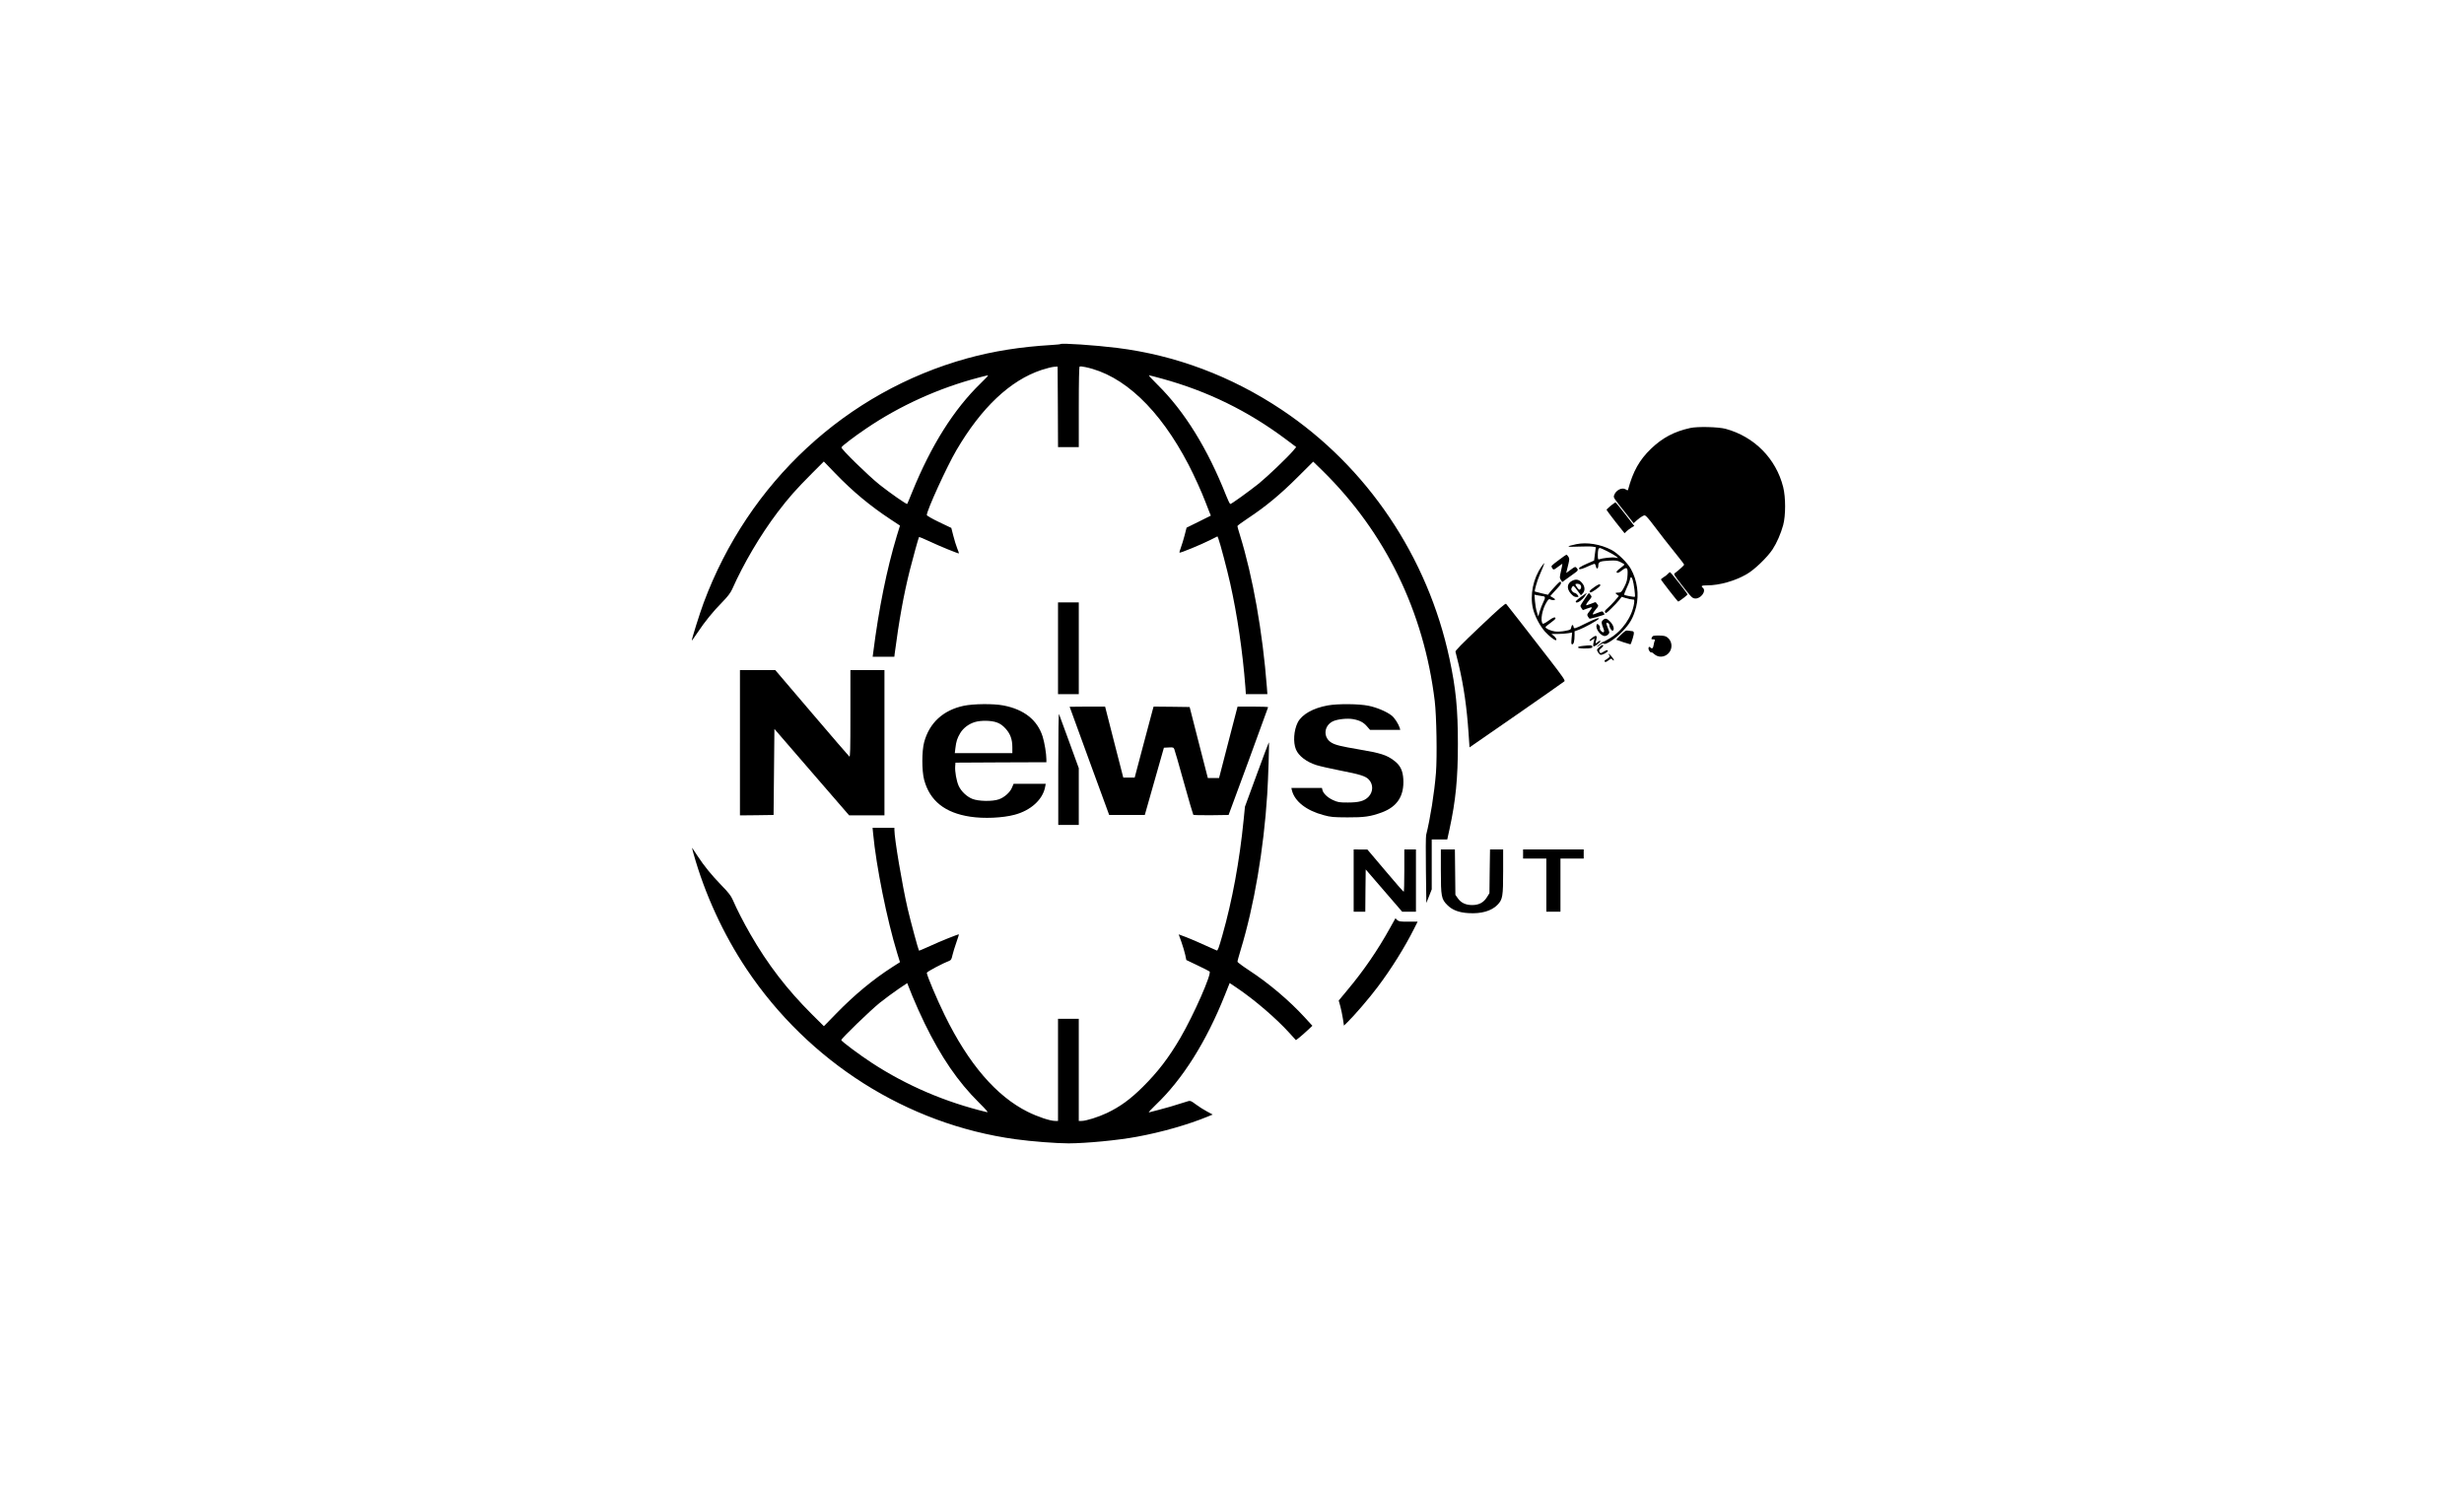 <?xml version="1.0" standalone="no"?>
<!DOCTYPE svg PUBLIC "-//W3C//DTD SVG 20010904//EN"
 "http://www.w3.org/TR/2001/REC-SVG-20010904/DTD/svg10.dtd">
<svg version="1.0" xmlns="http://www.w3.org/2000/svg"
 width="2967pt" height="1792pt" viewBox="0 0 2967 1792"
 preserveAspectRatio="xMidYMid meet">

<g transform="translate(0,1792) scale(0.1,-0.1)"
fill="#000000" stroke="none">
<path d="M12769 13776 c-2 -3 -51 -7 -109 -11 -370 -22 -699 -74 -1011 -160
-1460 -403 -2637 -1495 -3176 -2945 -47 -126 -143 -432 -143 -455 0 -4 31 39
69 96 90 135 184 251 298 367 67 69 98 110 119 155 138 311 339 652 546 926
137 180 219 273 420 475 l138 138 137 -142 c209 -217 422 -394 665 -554 l115
-76 -39 -127 c-120 -398 -217 -878 -283 -1400 l-7 -53 130 0 131 0 5 43 c52
396 107 703 182 1002 35 140 103 384 110 397 2 3 61 -21 131 -54 111 -53 344
-148 350 -143 2 1 -8 28 -21 61 -13 32 -34 101 -47 152 l-24 94 -147 70 c-87
42 -148 77 -148 85 0 56 241 584 356 780 302 515 647 841 1024 967 58 19 125
36 150 38 l45 3 3 -485 2 -485 125 0 125 0 0 482 c0 315 4 484 10 488 6 4 36
1 68 -6 460 -95 894 -505 1243 -1174 66 -127 159 -331 204 -450 13 -33 33 -84
44 -113 l21 -52 -146 -73 -146 -72 -23 -90 c-13 -49 -33 -116 -45 -148 -12
-32 -20 -60 -17 -63 7 -7 260 97 365 150 l92 46 11 -27 c21 -54 107 -380 142
-538 86 -384 150 -822 183 -1247 l6 -88 130 0 129 0 -6 83 c-51 663 -169 1331
-324 1831 -17 54 -31 104 -31 110 1 6 60 50 133 98 203 134 384 283 591 490
l189 188 115 -112 c753 -741 1217 -1693 1348 -2768 22 -181 30 -672 15 -867
-19 -241 -69 -553 -118 -748 -5 -16 -6 -208 -3 -425 l5 -395 33 82 32 82 0
300 0 301 93 0 94 0 27 123 c75 345 101 610 101 1027 0 424 -24 666 -101 1026
-262 1229 -992 2312 -2019 2998 -608 406 -1279 658 -1984 746 -267 33 -667 60
-682 46z m-961 -473 c-322 -312 -596 -747 -825 -1311 -30 -75 -57 -139 -59
-141 -7 -8 -203 129 -331 230 -142 114 -467 432 -461 451 6 17 153 129 298
227 408 277 878 489 1360 615 52 14 100 25 107 26 7 0 -33 -44 -89 -97z m2183
57 c550 -151 1037 -389 1496 -733 l121 -91 -38 -46 c-62 -74 -308 -309 -410
-392 -115 -92 -331 -248 -345 -248 -6 0 -28 44 -49 98 -223 566 -503 1019
-829 1340 -62 61 -109 112 -102 112 6 0 77 -18 156 -40z"/>
<path d="M20351 12765 c-193 -43 -332 -117 -470 -249 -141 -136 -217 -272
-277 -494 -3 -10 -9 -9 -28 4 -46 29 -121 -10 -141 -74 -7 -26 -7 -27 143
-215 l93 -118 39 35 c21 19 52 42 68 50 28 14 30 14 59 -17 17 -18 50 -59 74
-92 46 -63 206 -268 309 -395 33 -41 60 -77 60 -81 0 -7 -75 -75 -109 -99 -22
-15 -20 -17 91 -160 105 -135 116 -145 149 -148 69 -6 139 91 94 128 -27 23
-16 30 49 30 150 0 339 53 482 137 92 53 248 204 309 298 50 76 99 189 127
291 31 115 31 334 0 458 -86 342 -347 607 -692 701 -89 24 -340 30 -429 10z"/>
<path d="M19395 11829 c-27 -23 -50 -45 -50 -49 0 -4 49 -69 108 -145 l109
-137 26 25 c15 14 41 34 59 44 l32 19 -110 142 c-60 78 -113 142 -117 142 -4
-1 -29 -19 -57 -41z"/>
<path d="M18980 11366 c-131 -28 -124 -36 26 -29 78 3 157 3 176 -1 l34 -6
-11 -81 -10 -80 -80 -35 c-90 -39 -118 -60 -94 -69 8 -3 49 10 91 30 42 19 82
35 88 35 6 0 13 -14 17 -30 7 -40 28 -33 29 9 0 45 19 53 130 59 81 4 98 2
138 -18 25 -12 46 -25 46 -29 0 -4 -23 -24 -50 -44 -28 -21 -48 -42 -45 -47
10 -16 25 -11 66 21 59 46 72 36 67 -55 -3 -60 -10 -86 -38 -142 -29 -56 -40
-69 -60 -70 -54 -2 -56 -4 -31 -23 l24 -19 -48 -57 c-27 -31 -67 -72 -88 -90
-30 -26 -37 -37 -29 -50 8 -15 18 -8 74 47 36 34 78 80 95 101 l30 39 54 -16
c29 -9 64 -16 77 -16 23 0 24 -2 19 -45 -23 -162 -142 -334 -297 -425 -36 -22
-70 -40 -76 -40 -10 -1 -83 -59 -73 -60 3 0 20 11 39 25 22 16 36 21 41 14 14
-24 132 51 219 140 97 98 138 171 172 303 37 148 13 320 -65 458 -41 74 -158
188 -232 227 -133 69 -297 96 -425 69z m376 -86 c44 -22 90 -49 104 -60 l25
-21 -40 6 c-38 6 -153 -7 -189 -21 -13 -5 -16 3 -16 49 0 63 7 87 25 87 7 0
48 -18 91 -40z m303 -341 c14 -40 35 -199 27 -206 -5 -6 -112 14 -128 23 -4 3
9 37 27 76 19 40 38 87 41 105 8 41 19 42 33 2z"/>
<path d="M18775 11179 c-102 -77 -99 -73 -86 -98 15 -28 20 -27 74 14 25 19
48 35 50 35 2 0 -5 -38 -16 -84 -18 -79 -18 -85 -2 -110 l17 -26 42 31 c22 17
65 47 93 67 58 40 61 47 37 73 -15 17 -19 16 -70 -22 l-55 -40 7 28 c3 15 13
54 21 86 12 53 12 61 -2 83 -8 13 -19 24 -23 24 -4 0 -43 -28 -87 -61z"/>
<path d="M18563 11098 c-101 -143 -143 -344 -104 -508 21 -89 84 -209 145
-277 50 -54 111 -103 130 -103 17 0 3 31 -24 52 l-29 23 77 0 c42 0 99 4 125
9 l48 8 -7 -71 c-5 -60 -4 -71 8 -71 18 0 28 41 28 110 l0 47 58 21 c60 23
207 103 231 127 26 26 -55 -2 -159 -55 -126 -63 -138 -66 -142 -40 -5 32 -22
29 -28 -5 -5 -28 -9 -31 -74 -43 -41 -8 -90 -11 -121 -7 -50 6 -115 36 -115
53 0 4 27 27 60 50 33 24 60 47 60 52 0 25 -26 17 -82 -24 -38 -28 -66 -42
-71 -37 -33 33 -7 174 48 262 23 35 27 38 49 27 14 -6 33 -8 42 -4 15 6 13 10
-15 27 l-33 20 23 27 c13 15 43 48 68 74 32 34 42 51 37 65 -6 15 -15 10 -59
-37 -29 -30 -63 -68 -75 -84 l-22 -29 -78 18 c-42 11 -78 20 -80 21 -8 4 30
138 54 190 29 64 64 154 60 154 -2 0 -16 -19 -33 -42z m12 -358 c34 -2 36 -18
9 -71 -15 -30 -35 -81 -44 -114 l-17 -60 -17 55 c-10 30 -20 89 -23 131 l-6
77 44 -9 c24 -4 49 -8 54 -9z"/>
<path d="M20085 11010 c-10 -12 -34 -30 -52 -41 -18 -11 -33 -24 -33 -27 1
-10 201 -267 208 -267 10 0 112 78 112 86 0 11 -201 268 -211 268 -3 1 -14 -8
-24 -19z"/>
<path d="M18928 10924 c-60 -32 -65 -95 -12 -154 27 -30 44 -40 66 -40 29 0
30 1 16 23 -9 12 -24 24 -34 25 -21 4 -44 29 -44 47 0 6 6 19 13 29 12 17 17
13 59 -43 l45 -61 21 23 c27 28 28 73 4 110 -38 57 -81 70 -134 41z m100 -46
c15 -15 15 -41 0 -56 -9 -9 -17 -4 -35 20 -13 18 -23 36 -23 40 0 12 45 9 58
-4z"/>
<path d="M19197 10849 c-57 -41 -66 -52 -47 -64 12 -7 120 70 120 85 0 22 -20
16 -73 -21z"/>
<path d="M19043 10736 c-68 -50 -78 -62 -63 -71 17 -10 75 32 104 75 14 22 25
40 23 40 -2 0 -30 -20 -64 -44z"/>
<path d="M19081 10706 c-28 -41 -51 -79 -51 -83 0 -5 7 -18 15 -30 l15 -21 51
19 c28 11 54 17 57 14 3 -3 -10 -24 -28 -46 -30 -38 -32 -43 -19 -65 8 -12 16
-24 19 -25 8 -4 180 45 180 51 0 4 -6 14 -13 24 -12 17 -15 16 -65 -3 -29 -12
-55 -21 -57 -21 -13 0 -2 22 30 60 35 42 35 43 18 64 -10 11 -18 22 -19 24 -1
1 -25 -6 -53 -18 -28 -11 -54 -20 -56 -20 -13 0 -2 22 30 60 35 42 35 43 18
64 -10 11 -19 22 -20 24 -1 2 -24 -30 -52 -72z"/>
<path d="M12740 10113 l0 -553 125 0 125 0 0 553 0 552 -125 0 -125 0 0 -552z"/>
<path d="M17822 10373 c-219 -207 -301 -291 -296 -302 3 -9 21 -81 40 -161 61
-262 96 -510 117 -813 l12 -178 565 391 c311 216 571 398 578 405 11 10 -22
58 -179 261 -276 357 -510 657 -523 671 -9 10 -79 -51 -314 -274z"/>
<path d="M19301 10451 c-21 -21 -20 -34 8 -105 16 -40 0 -55 -29 -26 -13 13
-19 28 -15 39 3 10 -2 25 -14 35 -18 17 -19 17 -26 -3 -14 -46 50 -131 100
-131 12 0 30 9 40 20 18 20 18 22 -4 76 -13 30 -21 58 -18 61 13 12 37 -8 37
-29 0 -28 28 -71 41 -63 22 14 8 65 -29 105 -43 45 -63 49 -91 21z"/>
<path d="M19517 10274 c-32 -31 -57 -58 -55 -59 5 -4 163 -55 170 -55 4 0 17
32 28 71 22 73 19 88 -16 89 -6 0 -24 2 -40 5 -25 5 -37 -3 -87 -51z"/>
<path d="M19177 10243 c-20 -14 -37 -30 -37 -35 0 -12 8 -10 37 9 25 16 25 16
20 -2 -14 -51 -16 -74 -9 -79 12 -7 82 45 82 61 0 11 -7 9 -27 -6 -14 -12 -27
-20 -29 -18 -2 2 1 20 7 41 14 52 1 61 -44 29z"/>
<path d="M19891 10243 c-10 -21 -8 -23 15 -23 21 0 25 -3 19 -17 -5 -10 -10
-33 -13 -51 -5 -37 -18 -50 -35 -33 -17 17 -27 13 -27 -10 0 -21 27 -56 36
-46 3 3 17 -6 30 -18 50 -47 124 -44 174 6 54 55 48 147 -13 193 -23 17 -44
21 -102 22 -67 0 -74 -2 -84 -23z"/>
<path d="M19262 10130 c-18 -16 -32 -31 -32 -34 0 -18 26 -57 42 -62 19 -6 88
30 88 47 0 14 -16 11 -54 -12 -34 -20 -35 -20 -45 0 -9 16 -6 24 21 46 19 16
27 30 22 35 -6 6 -22 -1 -42 -20z"/>
<path d="M19061 10141 c-86 -9 -78 -31 12 -31 86 0 108 6 100 26 -5 14 -18 15
-112 5z"/>
<path d="M19370 10045 c0 -6 5 -16 11 -22 7 -7 1 -17 -23 -34 -18 -12 -35 -24
-37 -25 -1 -2 0 -8 4 -14 4 -7 19 -2 42 16 33 25 37 26 48 10 7 -9 15 -13 18
-9 3 5 -10 27 -28 48 -19 22 -34 35 -35 30z"/>
<path d="M8910 8975 l0 -875 203 2 202 3 5 518 5 518 450 -521 450 -520 213 0
212 0 0 875 0 875 -205 0 -205 0 0 -526 c0 -439 -2 -525 -13 -515 -8 6 -211
243 -453 526 l-439 515 -212 0 -213 0 0 -875z"/>
<path d="M11605 9420 c-248 -53 -414 -205 -477 -439 -29 -109 -29 -343 0 -453
68 -253 250 -398 556 -444 162 -25 389 -15 531 23 196 51 342 183 370 336 l7
37 -193 0 -194 0 -19 -45 c-23 -57 -92 -119 -159 -142 -77 -27 -243 -24 -317
5 -68 27 -135 90 -166 157 -26 57 -47 172 -42 237 l3 43 548 3 547 2 0 33 c0
69 -22 202 -45 276 -63 200 -225 328 -474 375 -119 23 -358 20 -476 -4z m399
-201 c39 -14 69 -35 104 -73 58 -64 82 -130 82 -227 l0 -69 -346 0 -347 0 7
58 c10 84 22 121 58 182 37 62 103 112 177 134 71 22 200 20 265 -5z"/>
<path d="M15987 9424 c-177 -32 -310 -108 -360 -204 -48 -95 -58 -240 -22
-326 32 -78 129 -152 248 -189 41 -13 169 -42 286 -65 237 -46 305 -67 343
-108 56 -58 54 -149 -3 -208 -50 -51 -114 -69 -249 -69 -106 0 -120 3 -178 29
-66 30 -117 79 -128 121 l-6 25 -184 0 -184 0 6 -27 c32 -133 174 -245 382
-300 88 -24 115 -26 287 -27 204 -1 279 10 415 60 185 69 269 198 258 399 -6
105 -37 169 -111 224 -90 69 -162 91 -427 136 -212 36 -278 52 -326 80 -107
63 -94 211 23 261 57 24 170 35 236 23 79 -14 127 -39 169 -89 l35 -40 182 0
182 0 -6 23 c-16 49 -61 120 -96 148 -60 48 -180 99 -280 119 -114 24 -371 26
-492 4z"/>
<path d="M12880 9408 c0 -2 107 -295 238 -653 l238 -650 215 0 214 0 115 405
115 405 58 3 c51 3 58 1 67 -20 6 -13 58 -194 116 -403 58 -209 109 -383 113
-388 4 -4 101 -6 216 -5 l209 3 238 645 c130 355 237 648 238 653 0 4 -83 7
-184 7 l-184 0 -20 -77 c-12 -43 -57 -220 -102 -393 -45 -173 -86 -332 -91
-352 l-10 -38 -68 0 -67 0 -110 428 -109 427 -217 3 -217 2 -12 -42 c-6 -24
-58 -216 -114 -428 l-102 -385 -69 0 -68 0 -110 428 -109 427 -214 0 c-117 0
-213 -1 -213 -2z"/>
<path d="M12743 8665 l0 -680 123 0 124 0 0 342 0 342 -114 313 c-63 172 -119
324 -124 338 -5 15 -9 -230 -9 -655z"/>
<path d="M15133 8592 l-142 -387 -16 -160 c-49 -493 -136 -968 -256 -1390 -43
-151 -55 -186 -68 -182 -9 3 -74 32 -146 65 -71 33 -171 76 -221 95 l-91 34
33 -92 c18 -50 38 -120 46 -155 l13 -62 134 -64 c74 -35 140 -69 146 -74 29
-24 -190 -522 -352 -800 -141 -241 -270 -409 -452 -590 -150 -149 -272 -238
-431 -314 -103 -49 -252 -96 -306 -96 l-34 0 0 615 0 615 -125 0 -125 0 0
-615 0 -615 -34 0 c-61 0 -208 49 -331 110 -379 189 -713 578 -1000 1165 -92
187 -215 479 -215 509 0 13 187 112 274 146 17 6 26 22 35 67 8 32 28 101 47
153 18 52 32 96 31 97 -5 5 -227 -84 -345 -139 -73 -33 -134 -59 -136 -57 -8
10 -101 352 -137 508 -66 287 -159 840 -159 946 l0 25 -131 0 -132 0 7 -72
c36 -386 166 -1034 289 -1435 l34 -111 -91 -58 c-235 -151 -458 -336 -678
-562 l-147 -151 -143 142 c-302 301 -534 603 -743 967 -80 139 -164 302 -210
410 -23 52 -50 88 -135 175 -122 126 -208 231 -293 360 -32 50 -60 92 -62 94
-3 2 5 -30 16 -70 135 -484 359 -971 638 -1389 750 -1121 1933 -1870 3238
-2050 195 -27 496 -50 641 -50 215 1 593 37 824 80 291 53 617 146 852 243
l59 24 -69 37 c-38 20 -98 58 -134 85 -54 41 -68 47 -90 40 -197 -62 -271 -84
-355 -105 -55 -14 -109 -28 -120 -31 -11 -3 27 38 83 92 322 306 609 762 832
1323 l57 143 89 -60 c213 -144 470 -365 629 -540 l80 -88 40 31 c22 17 66 56
99 87 l59 55 -96 105 c-183 199 -431 409 -664 561 -78 51 -142 99 -142 105 -1
7 17 73 39 145 161 528 277 1210 319 1868 12 179 26 630 20 630 -2 0 -68 -175
-146 -388z m-3999 -2997 c198 -406 400 -702 653 -953 96 -96 117 -121 96 -116
-499 120 -964 319 -1383 592 -146 95 -370 262 -370 276 0 19 353 360 465 450
61 48 159 121 219 162 l110 74 63 -158 c35 -86 101 -233 147 -327z"/>
<path d="M16300 7315 l0 -375 70 0 70 0 2 254 3 255 220 -255 219 -254 83 0
83 0 0 375 0 375 -70 0 -70 0 0 -255 c0 -140 -3 -255 -7 -255 -5 0 -105 115
-223 255 l-215 254 -82 0 -83 1 0 -375z"/>
<path d="M17350 7432 c0 -309 6 -341 79 -413 59 -59 137 -89 252 -96 155 -10
278 25 351 100 62 64 68 101 68 404 l0 263 -79 0 -79 0 -4 -263 -3 -264 -30
-48 c-40 -65 -97 -95 -178 -95 -78 0 -135 27 -173 82 l-29 41 -3 274 -3 273
-84 0 -85 0 0 -258z"/>
<path d="M18340 7635 l0 -55 140 0 140 0 0 -320 0 -320 85 0 85 0 0 320 0 320
140 0 140 0 0 55 0 55 -365 0 -365 0 0 -55z"/>
<path d="M16740 6748 c-148 -268 -320 -519 -513 -749 l-107 -129 20 -71 c10
-39 24 -106 31 -151 l12 -80 45 44 c80 78 263 290 362 423 165 219 326 478
439 703 l41 82 -112 0 c-99 0 -114 2 -134 20 l-21 21 -63 -113z"/>
</g>
</svg>
